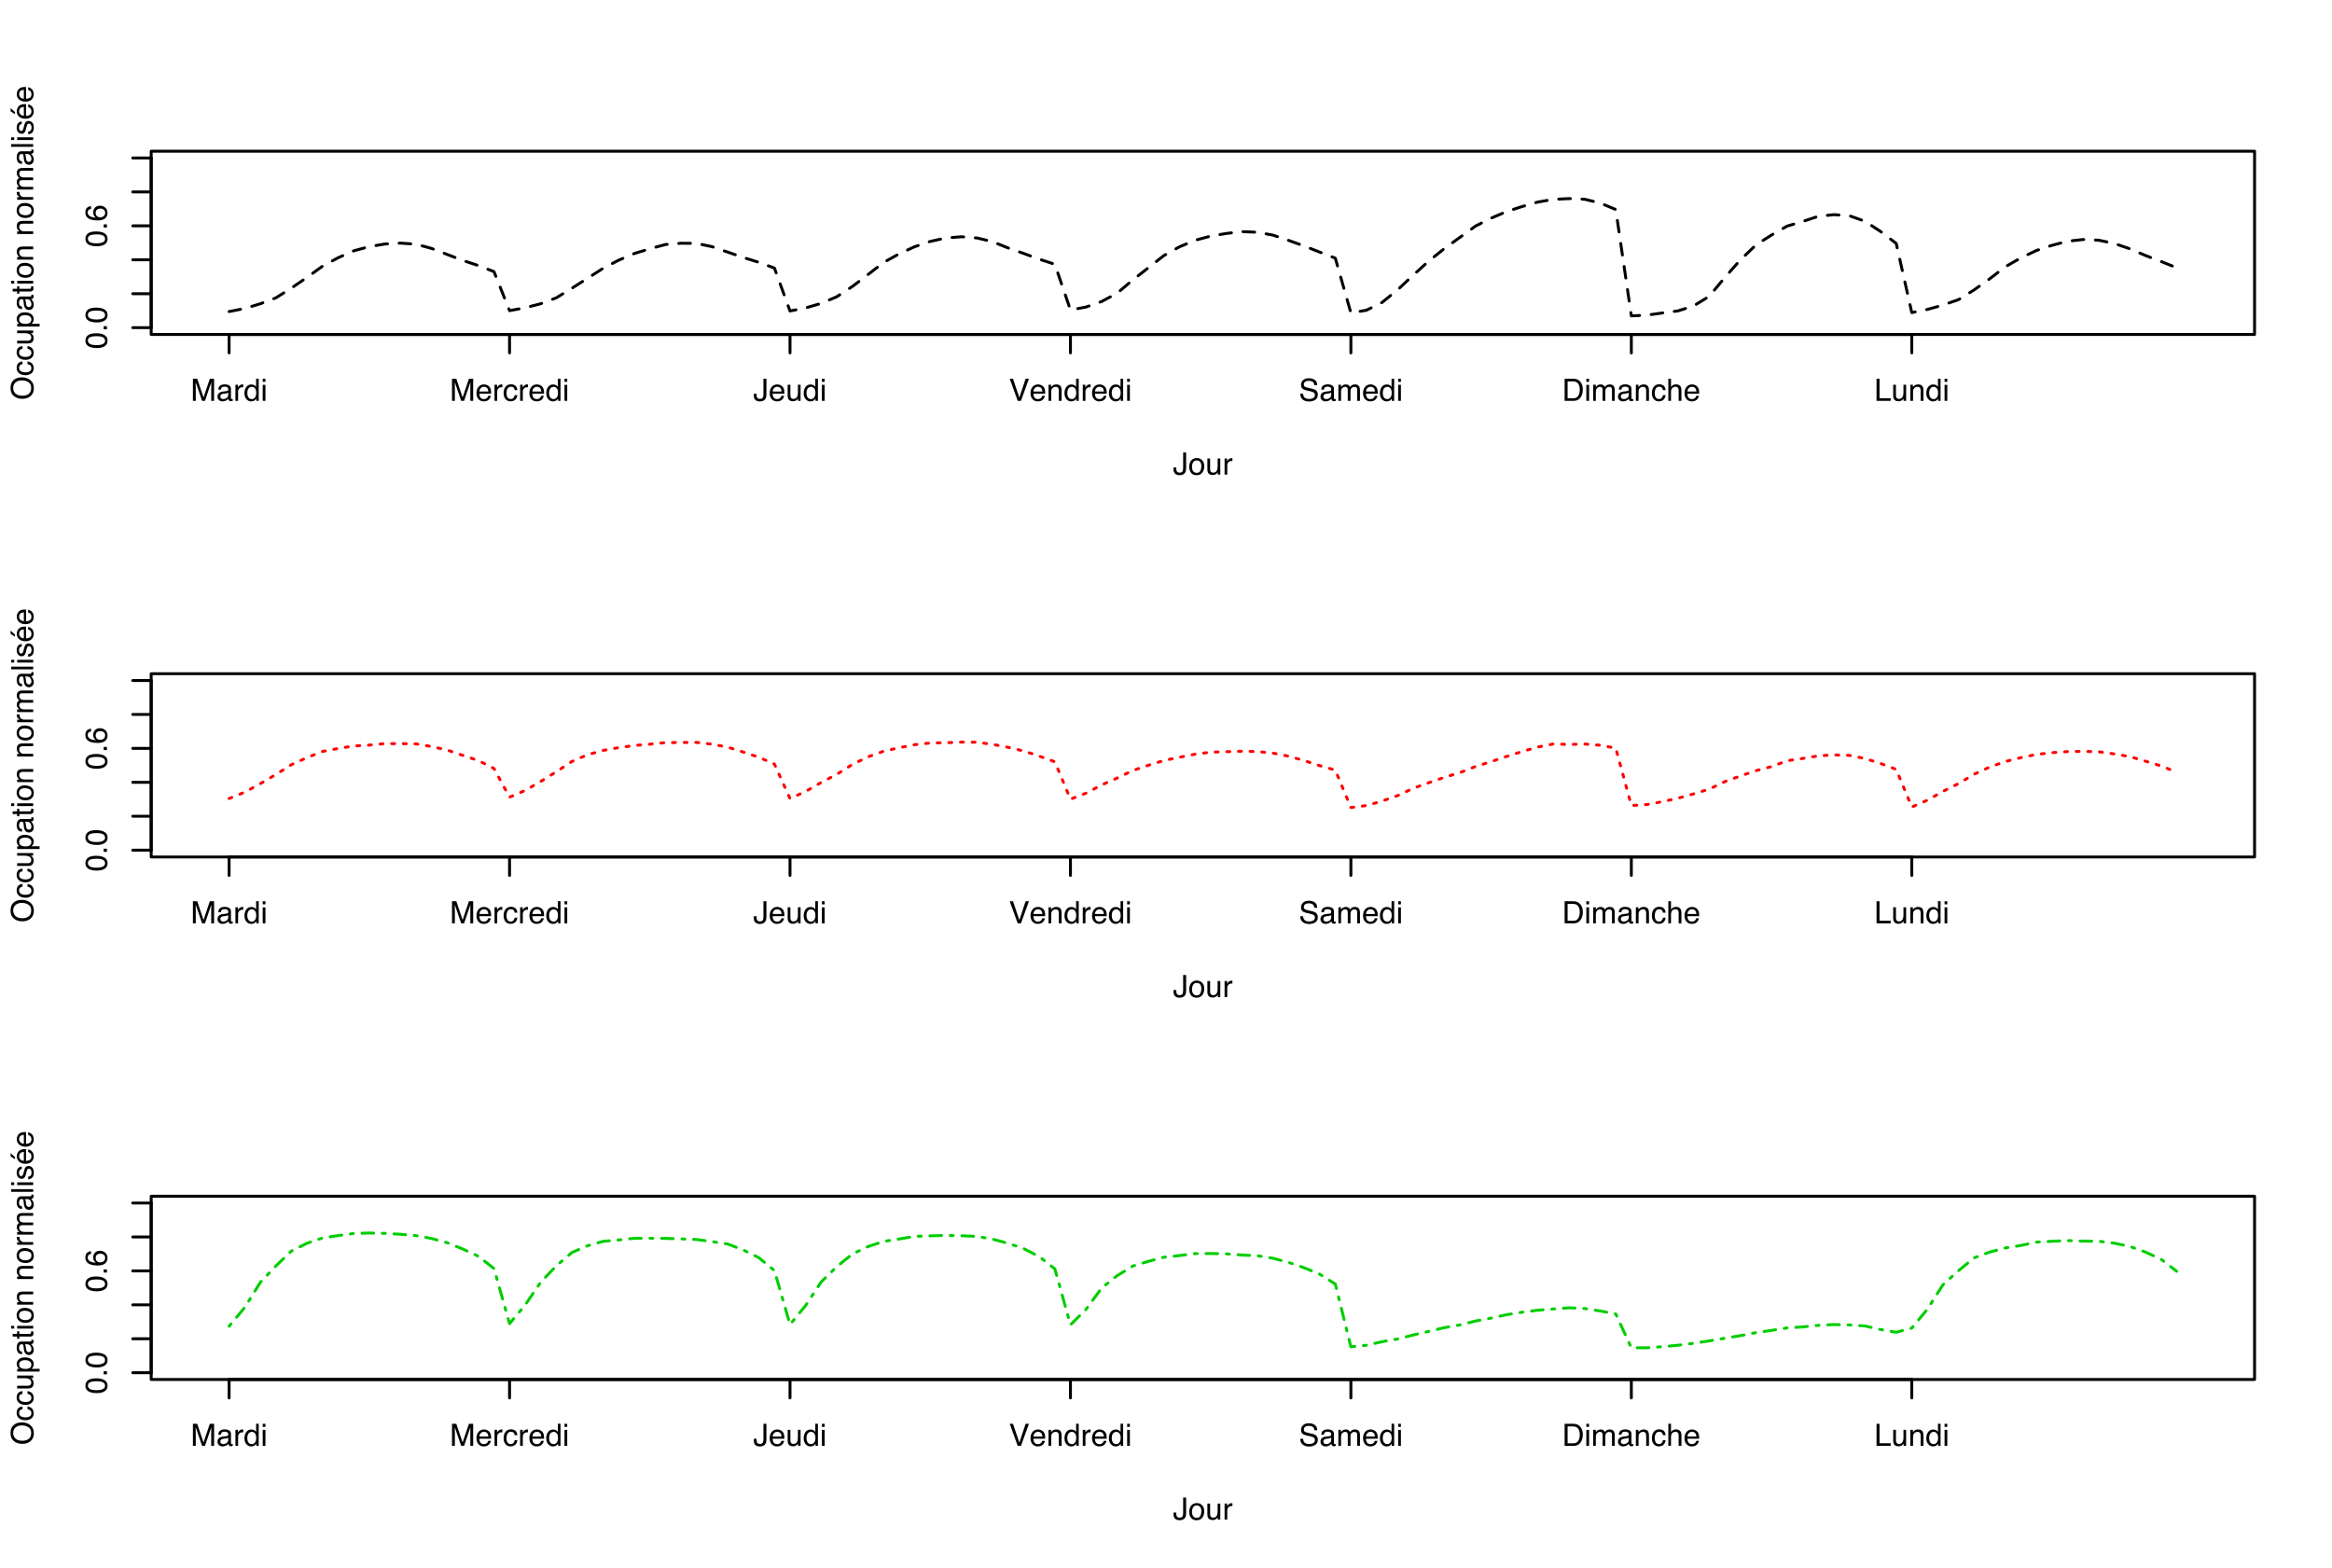 <?xml version="1.0" encoding="UTF-8"?>
<svg xmlns="http://www.w3.org/2000/svg" xmlns:xlink="http://www.w3.org/1999/xlink" width="601pt" height="404pt" viewBox="0 0 601 404" version="1.1">
<defs>
<g>
<symbol overflow="visible" id="glyph0-0">
<path style="stroke:none;" d="M 0 -0.25 L -5.688 -0.25 L -5.688 -4.766 L 0 -4.766 Z M -0.719 -4.047 L -4.969 -4.047 L -4.969 -0.969 L -0.719 -0.969 Z M -0.719 -4.047 "/>
</symbol>
<symbol overflow="visible" id="glyph0-1">
<path style="stroke:none;" d="M -5.547 -2.141 C -5.547 -2.859 -5.25 -3.379 -4.656 -3.703 C -4.195 -3.941 -3.57 -4.062 -2.781 -4.062 C -2.02 -4.062 -1.395 -3.953 -0.906 -3.734 C -0.195 -3.41 0.156 -2.879 0.156 -2.141 C 0.156 -1.473 -0.133 -0.977 -0.719 -0.656 C -1.195 -0.383 -1.844 -0.25 -2.656 -0.25 C -3.281 -0.25 -3.82 -0.328 -4.281 -0.484 C -5.125 -0.797 -5.547 -1.348 -5.547 -2.141 Z M -0.484 -2.141 C -0.484 -2.492 -0.641 -2.773 -0.953 -2.984 C -1.273 -3.203 -1.875 -3.312 -2.75 -3.312 C -3.375 -3.312 -3.891 -3.234 -4.297 -3.078 C -4.703 -2.93 -4.906 -2.633 -4.906 -2.188 C -4.906 -1.781 -4.711 -1.477 -4.328 -1.281 C -3.941 -1.094 -3.375 -1 -2.625 -1 C -2.062 -1 -1.609 -1.062 -1.266 -1.188 C -0.742 -1.375 -0.484 -1.691 -0.484 -2.141 Z M -0.484 -2.141 "/>
</symbol>
<symbol overflow="visible" id="glyph0-2">
<path style="stroke:none;" d="M -0.844 -0.672 L -0.844 -1.484 L 0 -1.484 L 0 -0.672 Z M -0.844 -0.672 "/>
</symbol>
<symbol overflow="visible" id="glyph0-3">
<path style="stroke:none;" d="M -5.562 -2.312 C -5.562 -2.938 -5.398 -3.367 -5.078 -3.609 C -4.754 -3.848 -4.426 -3.969 -4.094 -3.969 L -4.094 -3.281 C -4.312 -3.238 -4.484 -3.176 -4.609 -3.094 C -4.836 -2.926 -4.953 -2.672 -4.953 -2.328 C -4.953 -1.941 -4.77 -1.633 -4.406 -1.406 C -4.051 -1.176 -3.535 -1.047 -2.859 -1.016 C -3.098 -1.172 -3.273 -1.375 -3.391 -1.625 C -3.492 -1.844 -3.547 -2.086 -3.547 -2.359 C -3.547 -2.828 -3.395 -3.234 -3.094 -3.578 C -2.801 -3.922 -2.363 -4.094 -1.781 -4.094 C -1.27 -4.094 -0.82 -3.926 -0.438 -3.594 C -0.051 -3.27 0.141 -2.805 0.141 -2.203 C 0.141 -1.68 -0.051 -1.234 -0.438 -0.859 C -0.832 -0.484 -1.5 -0.297 -2.438 -0.297 C -3.125 -0.297 -3.707 -0.379 -4.188 -0.547 C -5.102 -0.867 -5.562 -1.457 -5.562 -2.312 Z M -0.469 -2.266 C -0.469 -2.629 -0.594 -2.898 -0.844 -3.078 C -1.094 -3.266 -1.383 -3.359 -1.719 -3.359 C -2 -3.359 -2.266 -3.273 -2.516 -3.109 C -2.773 -2.953 -2.906 -2.66 -2.906 -2.234 C -2.906 -1.93 -2.805 -1.664 -2.609 -1.438 C -2.41 -1.219 -2.113 -1.109 -1.719 -1.109 C -1.363 -1.109 -1.066 -1.207 -0.828 -1.406 C -0.586 -1.613 -0.469 -1.898 -0.469 -2.266 Z M -0.469 -2.266 "/>
</symbol>
<symbol overflow="visible" id="glyph0-4">
<path style="stroke:none;" d="M -5.844 -3.062 C -5.844 -4.062 -5.52 -4.801 -4.875 -5.281 C -4.363 -5.656 -3.719 -5.844 -2.938 -5.844 C -2.094 -5.844 -1.391 -5.629 -0.828 -5.203 C -0.16 -4.691 0.172 -3.973 0.172 -3.047 C 0.172 -2.172 -0.117 -1.484 -0.703 -0.984 C -1.254 -0.535 -1.957 -0.312 -2.812 -0.312 C -3.582 -0.312 -4.238 -0.5 -4.781 -0.875 C -5.488 -1.363 -5.844 -2.094 -5.844 -3.062 Z M -0.516 -3.141 C -0.516 -3.816 -0.758 -4.305 -1.25 -4.609 C -1.738 -4.91 -2.297 -5.062 -2.922 -5.062 C -3.598 -5.062 -4.141 -4.883 -4.547 -4.531 C -4.953 -4.188 -5.156 -3.711 -5.156 -3.109 C -5.156 -2.516 -4.953 -2.031 -4.547 -1.656 C -4.141 -1.289 -3.547 -1.109 -2.766 -1.109 C -2.129 -1.109 -1.594 -1.266 -1.156 -1.578 C -0.727 -1.898 -0.516 -2.422 -0.516 -3.141 Z M -5.844 -3.078 Z M -5.844 -3.078 "/>
</symbol>
<symbol overflow="visible" id="glyph0-5">
<path style="stroke:none;" d="M -4.266 -2.109 C -4.266 -2.578 -4.148 -2.957 -3.922 -3.25 C -3.691 -3.539 -3.301 -3.719 -2.75 -3.781 L -2.75 -3.094 C -3.008 -3.051 -3.223 -2.957 -3.391 -2.812 C -3.555 -2.664 -3.641 -2.43 -3.641 -2.109 C -3.641 -1.66 -3.422 -1.344 -2.984 -1.156 C -2.703 -1.031 -2.359 -0.969 -1.953 -0.969 C -1.535 -0.969 -1.18 -1.055 -0.891 -1.234 C -0.609 -1.41 -0.469 -1.688 -0.469 -2.062 C -0.469 -2.352 -0.555 -2.582 -0.734 -2.75 C -0.91 -2.914 -1.156 -3.031 -1.469 -3.094 L -1.469 -3.781 C -0.914 -3.695 -0.508 -3.5 -0.25 -3.188 C 0 -2.883 0.125 -2.488 0.125 -2 C 0.125 -1.457 -0.07 -1.023 -0.469 -0.703 C -0.863 -0.391 -1.359 -0.234 -1.953 -0.234 C -2.68 -0.234 -3.25 -0.406 -3.656 -0.75 C -4.062 -1.102 -4.266 -1.555 -4.266 -2.109 Z M -4.25 -2 Z M -4.25 -2 "/>
</symbol>
<symbol overflow="visible" id="glyph0-6">
<path style="stroke:none;" d="M -4.141 -1.203 L -1.391 -1.203 C -1.18 -1.203 -1.008 -1.238 -0.875 -1.312 C -0.625 -1.438 -0.5 -1.664 -0.5 -2 C -0.5 -2.488 -0.719 -2.816 -1.156 -2.984 C -1.383 -3.086 -1.703 -3.141 -2.109 -3.141 L -4.141 -3.141 L -4.141 -3.828 L 0 -3.828 L 0 -3.172 L -0.609 -3.172 C -0.453 -3.086 -0.32 -2.977 -0.219 -2.844 C 0 -2.57 0.109 -2.25 0.109 -1.875 C 0.109 -1.281 -0.086 -0.879 -0.484 -0.672 C -0.691 -0.555 -0.973 -0.5 -1.328 -0.5 L -4.141 -0.5 Z M -4.25 -2.156 Z M -4.25 -2.156 "/>
</symbol>
<symbol overflow="visible" id="glyph0-7">
<path style="stroke:none;" d="M -0.469 -2.266 C -0.469 -2.586 -0.602 -2.852 -0.875 -3.062 C -1.145 -3.281 -1.551 -3.391 -2.094 -3.391 C -2.426 -3.391 -2.711 -3.344 -2.953 -3.25 C -3.398 -3.07 -3.625 -2.742 -3.625 -2.266 C -3.625 -1.773 -3.383 -1.441 -2.906 -1.266 C -2.645 -1.172 -2.316 -1.125 -1.922 -1.125 C -1.609 -1.125 -1.336 -1.172 -1.109 -1.266 C -0.68 -1.453 -0.469 -1.785 -0.469 -2.266 Z M -4.125 -0.453 L -4.125 -1.141 L -3.578 -1.141 C -3.766 -1.273 -3.91 -1.426 -4.016 -1.594 C -4.172 -1.82 -4.25 -2.098 -4.25 -2.422 C -4.25 -2.891 -4.066 -3.285 -3.703 -3.609 C -3.348 -3.941 -2.832 -4.109 -2.156 -4.109 C -1.258 -4.109 -0.617 -3.867 -0.234 -3.391 C 0.016 -3.098 0.141 -2.754 0.141 -2.359 C 0.141 -2.047 0.07 -1.781 -0.062 -1.562 C -0.145 -1.438 -0.281 -1.301 -0.469 -1.156 L 1.656 -1.156 L 1.656 -0.453 Z M -4.125 -0.453 "/>
</symbol>
<symbol overflow="visible" id="glyph0-8">
<path style="stroke:none;" d="M -1.109 -1.047 C -0.898 -1.047 -0.738 -1.117 -0.625 -1.266 C -0.508 -1.41 -0.453 -1.582 -0.453 -1.781 C -0.453 -2.031 -0.508 -2.27 -0.625 -2.5 C -0.812 -2.883 -1.117 -3.078 -1.547 -3.078 L -2.109 -3.078 C -2.055 -2.992 -2.008 -2.883 -1.969 -2.75 C -1.938 -2.613 -1.91 -2.484 -1.891 -2.359 L -1.844 -1.938 C -1.812 -1.688 -1.758 -1.492 -1.688 -1.359 C -1.562 -1.148 -1.367 -1.047 -1.109 -1.047 Z M -2.516 -2.734 C -2.535 -2.891 -2.602 -2.992 -2.719 -3.047 C -2.77 -3.078 -2.859 -3.094 -2.984 -3.094 C -3.211 -3.094 -3.379 -3.008 -3.484 -2.844 C -3.598 -2.676 -3.656 -2.438 -3.656 -2.125 C -3.656 -1.758 -3.555 -1.5 -3.359 -1.344 C -3.254 -1.258 -3.094 -1.207 -2.875 -1.188 L -2.875 -0.531 C -3.383 -0.539 -3.738 -0.703 -3.938 -1.016 C -4.145 -1.336 -4.25 -1.711 -4.25 -2.141 C -4.25 -2.617 -4.156 -3.016 -3.969 -3.328 C -3.781 -3.629 -3.488 -3.781 -3.094 -3.781 L -0.719 -3.781 C -0.645 -3.781 -0.582 -3.789 -0.531 -3.812 C -0.488 -3.844 -0.469 -3.906 -0.469 -4 C -0.469 -4.031 -0.469 -4.066 -0.469 -4.109 C -0.477 -4.148 -0.488 -4.191 -0.5 -4.234 L 0.016 -4.234 C 0.047 -4.129 0.066 -4.047 0.078 -3.984 C 0.086 -3.93 0.094 -3.852 0.094 -3.75 C 0.094 -3.508 0.004 -3.336 -0.172 -3.234 C -0.254 -3.18 -0.379 -3.141 -0.547 -3.109 C -0.359 -2.973 -0.195 -2.77 -0.062 -2.5 C 0.07 -2.238 0.141 -1.945 0.141 -1.625 C 0.141 -1.238 0.023 -0.922 -0.203 -0.672 C -0.441 -0.43 -0.738 -0.312 -1.094 -0.312 C -1.469 -0.312 -1.758 -0.43 -1.969 -0.672 C -2.188 -0.91 -2.32 -1.227 -2.375 -1.625 Z M -4.25 -2.156 Z M -4.25 -2.156 "/>
</symbol>
<symbol overflow="visible" id="glyph0-9">
<path style="stroke:none;" d="M -5.297 -0.656 L -5.297 -1.359 L -4.141 -1.359 L -4.141 -2.016 L -3.578 -2.016 L -3.578 -1.359 L -0.875 -1.359 C -0.727 -1.359 -0.629 -1.406 -0.578 -1.5 C -0.547 -1.551 -0.531 -1.641 -0.531 -1.766 C -0.531 -1.805 -0.531 -1.844 -0.531 -1.875 C -0.539 -1.914 -0.547 -1.961 -0.547 -2.016 L 0 -2.016 C 0.02 -1.93 0.035 -1.848 0.047 -1.766 C 0.055 -1.68 0.062 -1.586 0.062 -1.484 C 0.062 -1.16 -0.02 -0.941 -0.188 -0.828 C -0.352 -0.711 -0.566 -0.656 -0.828 -0.656 L -3.578 -0.656 L -3.578 -0.094 L -4.141 -0.094 L -4.141 -0.656 Z M -5.297 -0.656 "/>
</symbol>
<symbol overflow="visible" id="glyph0-10">
<path style="stroke:none;" d="M -4.125 -0.516 L -4.125 -1.219 L 0 -1.219 L 0 -0.516 Z M -5.688 -0.516 L -5.688 -1.219 L -4.891 -1.219 L -4.891 -0.516 Z M -5.688 -0.516 "/>
</symbol>
<symbol overflow="visible" id="glyph0-11">
<path style="stroke:none;" d="M -0.453 -2.156 C -0.453 -2.613 -0.625 -2.926 -0.969 -3.094 C -1.32 -3.27 -1.711 -3.359 -2.141 -3.359 C -2.523 -3.359 -2.836 -3.297 -3.078 -3.172 C -3.461 -2.973 -3.656 -2.633 -3.656 -2.156 C -3.656 -1.738 -3.492 -1.43 -3.172 -1.234 C -2.848 -1.035 -2.453 -0.938 -1.984 -0.938 C -1.547 -0.938 -1.18 -1.035 -0.891 -1.234 C -0.598 -1.43 -0.453 -1.738 -0.453 -2.156 Z M -4.266 -2.188 C -4.266 -2.719 -4.082 -3.164 -3.719 -3.531 C -3.363 -3.906 -2.844 -4.094 -2.156 -4.094 C -1.488 -4.094 -0.938 -3.926 -0.5 -3.594 C -0.062 -3.27 0.156 -2.77 0.156 -2.094 C 0.156 -1.52 -0.035 -1.066 -0.422 -0.734 C -0.805 -0.398 -1.328 -0.234 -1.984 -0.234 C -2.68 -0.234 -3.234 -0.406 -3.641 -0.75 C -4.055 -1.102 -4.266 -1.582 -4.266 -2.188 Z M -4.25 -2.156 Z M -4.25 -2.156 "/>
</symbol>
<symbol overflow="visible" id="glyph0-12">
<path style="stroke:none;" d="M -4.141 -0.516 L -4.141 -1.172 L -3.562 -1.172 C -3.801 -1.367 -3.973 -1.578 -4.078 -1.797 C -4.18 -2.016 -4.234 -2.258 -4.234 -2.531 C -4.234 -3.113 -4.031 -3.508 -3.625 -3.719 C -3.395 -3.832 -3.07 -3.891 -2.656 -3.891 L 0 -3.891 L 0 -3.172 L -2.609 -3.172 C -2.859 -3.172 -3.062 -3.133 -3.219 -3.062 C -3.477 -2.938 -3.609 -2.711 -3.609 -2.391 C -3.609 -2.223 -3.594 -2.086 -3.562 -1.984 C -3.5 -1.797 -3.383 -1.629 -3.219 -1.484 C -3.082 -1.367 -2.941 -1.289 -2.797 -1.25 C -2.648 -1.219 -2.441 -1.203 -2.172 -1.203 L 0 -1.203 L 0 -0.516 Z M -4.25 -2.141 Z M -4.25 -2.141 "/>
</symbol>
<symbol overflow="visible" id="glyph0-13">
<path style="stroke:none;" d=""/>
</symbol>
<symbol overflow="visible" id="glyph0-14">
<path style="stroke:none;" d="M -4.141 -0.531 L -4.141 -1.188 L -3.422 -1.188 C -3.566 -1.238 -3.738 -1.367 -3.938 -1.578 C -4.133 -1.797 -4.234 -2.047 -4.234 -2.328 C -4.234 -2.336 -4.234 -2.359 -4.234 -2.391 C -4.234 -2.422 -4.227 -2.473 -4.219 -2.547 L -3.484 -2.547 C -3.492 -2.504 -3.5 -2.461 -3.5 -2.422 C -3.5 -2.391 -3.5 -2.352 -3.5 -2.312 C -3.5 -1.969 -3.383 -1.695 -3.156 -1.5 C -2.938 -1.312 -2.676 -1.219 -2.375 -1.219 L 0 -1.219 L 0 -0.531 Z M -4.141 -0.531 "/>
</symbol>
<symbol overflow="visible" id="glyph0-15">
<path style="stroke:none;" d="M -4.141 -0.516 L -4.141 -1.203 L -3.562 -1.203 C -3.758 -1.367 -3.906 -1.516 -4 -1.641 C -4.156 -1.867 -4.234 -2.129 -4.234 -2.422 C -4.234 -2.754 -4.148 -3.02 -3.984 -3.219 C -3.898 -3.332 -3.766 -3.438 -3.578 -3.531 C -3.805 -3.688 -3.973 -3.867 -4.078 -4.078 C -4.18 -4.285 -4.234 -4.52 -4.234 -4.781 C -4.234 -5.344 -4.031 -5.723 -3.625 -5.922 C -3.414 -6.023 -3.129 -6.078 -2.766 -6.078 L 0 -6.078 L 0 -5.359 L -2.875 -5.359 C -3.156 -5.359 -3.344 -5.289 -3.438 -5.156 C -3.539 -5.02 -3.594 -4.852 -3.594 -4.656 C -3.594 -4.375 -3.5 -4.133 -3.312 -3.938 C -3.133 -3.738 -2.832 -3.641 -2.406 -3.641 L 0 -3.641 L 0 -2.938 L -2.703 -2.938 C -2.984 -2.938 -3.188 -2.906 -3.312 -2.844 C -3.508 -2.738 -3.609 -2.539 -3.609 -2.25 C -3.609 -1.988 -3.504 -1.75 -3.297 -1.531 C -3.098 -1.312 -2.734 -1.203 -2.203 -1.203 L 0 -1.203 L 0 -0.516 Z M -4.141 -0.516 "/>
</symbol>
<symbol overflow="visible" id="glyph0-16">
<path style="stroke:none;" d="M -5.688 -0.531 L -5.688 -1.219 L 0 -1.219 L 0 -0.531 Z M -5.688 -0.531 "/>
</symbol>
<symbol overflow="visible" id="glyph0-17">
<path style="stroke:none;" d="M -1.297 -0.922 C -1.066 -0.941 -0.891 -1 -0.766 -1.094 C -0.535 -1.27 -0.422 -1.578 -0.422 -2.016 C -0.422 -2.266 -0.477 -2.488 -0.594 -2.688 C -0.707 -2.883 -0.883 -2.984 -1.125 -2.984 C -1.301 -2.984 -1.438 -2.906 -1.531 -2.75 C -1.582 -2.645 -1.645 -2.445 -1.719 -2.156 L -1.859 -1.594 C -1.941 -1.25 -2.039 -0.988 -2.156 -0.812 C -2.344 -0.52 -2.602 -0.375 -2.938 -0.375 C -3.332 -0.375 -3.648 -0.516 -3.891 -0.797 C -4.129 -1.078 -4.25 -1.457 -4.25 -1.938 C -4.25 -2.562 -4.066 -3.008 -3.703 -3.281 C -3.473 -3.457 -3.223 -3.539 -2.953 -3.531 L -2.953 -2.875 C -3.109 -2.863 -3.25 -2.812 -3.375 -2.719 C -3.562 -2.551 -3.656 -2.27 -3.656 -1.875 C -3.656 -1.613 -3.602 -1.414 -3.5 -1.281 C -3.406 -1.145 -3.273 -1.078 -3.109 -1.078 C -2.922 -1.078 -2.773 -1.164 -2.672 -1.344 C -2.609 -1.445 -2.551 -1.598 -2.5 -1.797 L -2.391 -2.266 C -2.266 -2.766 -2.145 -3.098 -2.031 -3.266 C -1.852 -3.535 -1.578 -3.672 -1.203 -3.672 C -0.828 -3.672 -0.504 -3.531 -0.234 -3.25 C 0.023 -2.969 0.156 -2.547 0.156 -1.984 C 0.156 -1.359 0.016 -0.914 -0.266 -0.656 C -0.547 -0.406 -0.891 -0.27 -1.297 -0.25 Z M -4.25 -1.953 Z M -4.25 -1.953 "/>
</symbol>
<symbol overflow="visible" id="glyph0-18">
<path style="stroke:none;" d="M -4.234 -2.234 C -4.234 -2.523 -4.164 -2.805 -4.031 -3.078 C -3.895 -3.359 -3.719 -3.57 -3.5 -3.719 C -3.281 -3.863 -3.035 -3.957 -2.766 -4 C -2.566 -4.039 -2.258 -4.062 -1.844 -4.062 L -1.844 -1.031 C -1.426 -1.039 -1.086 -1.133 -0.828 -1.312 C -0.578 -1.5 -0.453 -1.789 -0.453 -2.188 C -0.453 -2.551 -0.57 -2.844 -0.812 -3.062 C -0.957 -3.176 -1.117 -3.258 -1.297 -3.312 L -1.297 -4 C -1.148 -3.977 -0.984 -3.914 -0.797 -3.812 C -0.609 -3.719 -0.453 -3.609 -0.328 -3.484 C -0.117 -3.273 0.016 -3.016 0.078 -2.703 C 0.117 -2.523 0.141 -2.332 0.141 -2.125 C 0.141 -1.613 -0.047 -1.176 -0.422 -0.812 C -0.797 -0.457 -1.316 -0.281 -1.984 -0.281 C -2.648 -0.281 -3.191 -0.457 -3.609 -0.812 C -4.023 -1.176 -4.234 -1.648 -4.234 -2.234 Z M -2.406 -3.344 C -2.707 -3.312 -2.945 -3.25 -3.125 -3.156 C -3.457 -2.957 -3.625 -2.633 -3.625 -2.188 C -3.625 -1.875 -3.508 -1.609 -3.281 -1.391 C -3.051 -1.172 -2.758 -1.055 -2.406 -1.047 Z M -4.25 -2.172 Z M -5.812 -3.031 L -4.688 -2 L -4.688 -1.469 L -5.812 -2.172 Z M -5.812 -3.031 "/>
</symbol>
<symbol overflow="visible" id="glyph0-19">
<path style="stroke:none;" d="M -4.234 -2.234 C -4.234 -2.523 -4.164 -2.805 -4.031 -3.078 C -3.895 -3.359 -3.719 -3.57 -3.5 -3.719 C -3.281 -3.863 -3.035 -3.957 -2.766 -4 C -2.566 -4.039 -2.258 -4.062 -1.844 -4.062 L -1.844 -1.031 C -1.426 -1.039 -1.086 -1.133 -0.828 -1.312 C -0.578 -1.5 -0.453 -1.789 -0.453 -2.188 C -0.453 -2.551 -0.57 -2.844 -0.812 -3.062 C -0.957 -3.176 -1.117 -3.258 -1.297 -3.312 L -1.297 -4 C -1.148 -3.977 -0.984 -3.914 -0.797 -3.812 C -0.609 -3.719 -0.453 -3.609 -0.328 -3.484 C -0.117 -3.273 0.016 -3.016 0.078 -2.703 C 0.117 -2.523 0.141 -2.332 0.141 -2.125 C 0.141 -1.613 -0.047 -1.176 -0.422 -0.812 C -0.797 -0.457 -1.316 -0.281 -1.984 -0.281 C -2.648 -0.281 -3.191 -0.457 -3.609 -0.812 C -4.023 -1.176 -4.234 -1.648 -4.234 -2.234 Z M -2.406 -3.344 C -2.707 -3.312 -2.945 -3.25 -3.125 -3.156 C -3.457 -2.957 -3.625 -2.633 -3.625 -2.188 C -3.625 -1.875 -3.508 -1.609 -3.281 -1.391 C -3.051 -1.172 -2.758 -1.055 -2.406 -1.047 Z M -4.25 -2.172 Z M -4.25 -2.172 "/>
</symbol>
<symbol overflow="visible" id="glyph1-0">
<path style="stroke:none;" d="M 0.25 0 L 0.25 -5.688 L 4.766 -5.688 L 4.766 0 Z M 4.047 -0.719 L 4.047 -4.969 L 0.969 -4.969 L 0.969 -0.719 Z M 4.047 -0.719 "/>
</symbol>
<symbol overflow="visible" id="glyph1-1">
<path style="stroke:none;" d="M 3.391 -1.688 C 3.391 -1.207 3.316 -0.836 3.172 -0.578 C 2.91 -0.086 2.41 0.156 1.672 0.156 C 1.254 0.156 0.895 0.039 0.594 -0.188 C 0.289 -0.426 0.141 -0.836 0.141 -1.422 L 0.141 -1.828 L 0.859 -1.828 L 0.859 -1.422 C 0.859 -1.117 0.926 -0.891 1.062 -0.734 C 1.195 -0.578 1.41 -0.5 1.703 -0.5 C 2.117 -0.5 2.391 -0.641 2.516 -0.922 C 2.586 -1.086 2.625 -1.41 2.625 -1.891 L 2.625 -5.688 L 3.391 -5.688 Z M 3.391 -1.688 "/>
</symbol>
<symbol overflow="visible" id="glyph1-2">
<path style="stroke:none;" d="M 2.156 -0.453 C 2.613 -0.453 2.926 -0.625 3.094 -0.969 C 3.27 -1.32 3.359 -1.711 3.359 -2.141 C 3.359 -2.523 3.297 -2.836 3.172 -3.078 C 2.973 -3.461 2.633 -3.656 2.156 -3.656 C 1.738 -3.656 1.43 -3.492 1.234 -3.172 C 1.035 -2.848 0.938 -2.453 0.938 -1.984 C 0.938 -1.547 1.035 -1.18 1.234 -0.891 C 1.43 -0.598 1.738 -0.453 2.156 -0.453 Z M 2.188 -4.266 C 2.719 -4.266 3.164 -4.082 3.531 -3.719 C 3.906 -3.363 4.094 -2.844 4.094 -2.156 C 4.094 -1.488 3.926 -0.938 3.594 -0.5 C 3.27 -0.062 2.77 0.156 2.094 0.156 C 1.52 0.156 1.066 -0.035 0.734 -0.422 C 0.398 -0.805 0.234 -1.328 0.234 -1.984 C 0.234 -2.68 0.406 -3.234 0.75 -3.641 C 1.102 -4.055 1.582 -4.266 2.188 -4.266 Z M 2.156 -4.25 Z M 2.156 -4.25 "/>
</symbol>
<symbol overflow="visible" id="glyph1-3">
<path style="stroke:none;" d="M 1.203 -4.141 L 1.203 -1.391 C 1.203 -1.18 1.238 -1.008 1.312 -0.875 C 1.438 -0.625 1.664 -0.5 2 -0.5 C 2.488 -0.5 2.816 -0.719 2.984 -1.156 C 3.086 -1.383 3.141 -1.703 3.141 -2.109 L 3.141 -4.141 L 3.828 -4.141 L 3.828 0 L 3.172 0 L 3.172 -0.609 C 3.086 -0.453 2.977 -0.32 2.844 -0.219 C 2.57 0 2.25 0.109 1.875 0.109 C 1.281 0.109 0.879 -0.086 0.672 -0.484 C 0.555 -0.691 0.5 -0.973 0.5 -1.328 L 0.5 -4.141 Z M 2.156 -4.25 Z M 2.156 -4.25 "/>
</symbol>
<symbol overflow="visible" id="glyph1-4">
<path style="stroke:none;" d="M 0.531 -4.141 L 1.188 -4.141 L 1.188 -3.422 C 1.238 -3.566 1.367 -3.738 1.578 -3.938 C 1.797 -4.133 2.047 -4.234 2.328 -4.234 C 2.336 -4.234 2.359 -4.234 2.391 -4.234 C 2.422 -4.234 2.473 -4.227 2.547 -4.219 L 2.547 -3.484 C 2.504 -3.492 2.461 -3.5 2.422 -3.5 C 2.391 -3.5 2.352 -3.5 2.312 -3.5 C 1.969 -3.5 1.695 -3.383 1.5 -3.156 C 1.312 -2.938 1.219 -2.676 1.219 -2.375 L 1.219 0 L 0.531 0 Z M 0.531 -4.141 "/>
</symbol>
<symbol overflow="visible" id="glyph1-5">
<path style="stroke:none;" d="M 0.578 -5.688 L 1.688 -5.688 L 3.312 -0.875 L 4.938 -5.688 L 6.031 -5.688 L 6.031 0 L 5.297 0 L 5.297 -3.359 C 5.297 -3.473 5.297 -3.66 5.297 -3.922 C 5.305 -4.191 5.312 -4.484 5.312 -4.797 L 3.688 0 L 2.938 0 L 1.297 -4.797 L 1.297 -4.625 C 1.297 -4.477 1.297 -4.266 1.297 -3.984 C 1.305 -3.703 1.312 -3.492 1.312 -3.359 L 1.312 0 L 0.578 0 Z M 0.578 -5.688 "/>
</symbol>
<symbol overflow="visible" id="glyph1-6">
<path style="stroke:none;" d="M 1.047 -1.109 C 1.047 -0.898 1.117 -0.738 1.266 -0.625 C 1.41 -0.508 1.582 -0.453 1.781 -0.453 C 2.031 -0.453 2.27 -0.508 2.5 -0.625 C 2.883 -0.812 3.078 -1.117 3.078 -1.547 L 3.078 -2.109 C 2.992 -2.055 2.883 -2.008 2.75 -1.969 C 2.613 -1.938 2.484 -1.91 2.359 -1.891 L 1.938 -1.844 C 1.688 -1.812 1.492 -1.758 1.359 -1.688 C 1.148 -1.562 1.047 -1.367 1.047 -1.109 Z M 2.734 -2.516 C 2.891 -2.535 2.992 -2.602 3.047 -2.719 C 3.078 -2.77 3.094 -2.859 3.094 -2.984 C 3.094 -3.211 3.008 -3.379 2.844 -3.484 C 2.676 -3.598 2.438 -3.656 2.125 -3.656 C 1.758 -3.656 1.5 -3.555 1.344 -3.359 C 1.258 -3.254 1.207 -3.094 1.188 -2.875 L 0.531 -2.875 C 0.539 -3.383 0.703 -3.738 1.016 -3.938 C 1.336 -4.145 1.711 -4.25 2.141 -4.25 C 2.617 -4.25 3.016 -4.156 3.328 -3.969 C 3.629 -3.781 3.781 -3.488 3.781 -3.094 L 3.781 -0.719 C 3.781 -0.645 3.789 -0.582 3.812 -0.531 C 3.844 -0.488 3.906 -0.469 4 -0.469 C 4.031 -0.469 4.066 -0.469 4.109 -0.469 C 4.148 -0.477 4.191 -0.488 4.234 -0.5 L 4.234 0.016 C 4.129 0.047 4.047 0.066 3.984 0.078 C 3.93 0.086 3.852 0.094 3.75 0.094 C 3.508 0.094 3.336 0.004 3.234 -0.172 C 3.18 -0.254 3.141 -0.379 3.109 -0.547 C 2.973 -0.359 2.77 -0.195 2.5 -0.062 C 2.238 0.07 1.945 0.141 1.625 0.141 C 1.238 0.141 0.922 0.023 0.672 -0.203 C 0.43 -0.441 0.312 -0.738 0.312 -1.094 C 0.312 -1.469 0.43 -1.758 0.672 -1.969 C 0.91 -2.188 1.227 -2.32 1.625 -2.375 Z M 2.156 -4.25 Z M 2.156 -4.25 "/>
</symbol>
<symbol overflow="visible" id="glyph1-7">
<path style="stroke:none;" d="M 0.953 -2.016 C 0.953 -1.578 1.047 -1.207 1.234 -0.906 C 1.422 -0.602 1.723 -0.453 2.141 -0.453 C 2.461 -0.453 2.727 -0.594 2.938 -0.875 C 3.145 -1.156 3.25 -1.551 3.25 -2.062 C 3.25 -2.594 3.141 -2.984 2.922 -3.234 C 2.711 -3.484 2.445 -3.609 2.125 -3.609 C 1.781 -3.609 1.5 -3.473 1.281 -3.203 C 1.062 -2.93 0.953 -2.535 0.953 -2.016 Z M 2 -4.219 C 2.312 -4.219 2.578 -4.148 2.797 -4.016 C 2.922 -3.941 3.062 -3.805 3.219 -3.609 L 3.219 -5.703 L 3.891 -5.703 L 3.891 0 L 3.266 0 L 3.266 -0.578 C 3.098 -0.316 2.906 -0.129 2.688 -0.016 C 2.469 0.086 2.211 0.141 1.922 0.141 C 1.461 0.141 1.062 -0.051 0.719 -0.438 C 0.383 -0.82 0.219 -1.336 0.219 -1.984 C 0.219 -2.586 0.367 -3.109 0.672 -3.547 C 0.984 -3.992 1.426 -4.219 2 -4.219 Z M 2 -4.219 "/>
</symbol>
<symbol overflow="visible" id="glyph1-8">
<path style="stroke:none;" d="M 0.516 -4.125 L 1.219 -4.125 L 1.219 0 L 0.516 0 Z M 0.516 -5.688 L 1.219 -5.688 L 1.219 -4.891 L 0.516 -4.891 Z M 0.516 -5.688 "/>
</symbol>
<symbol overflow="visible" id="glyph1-9">
<path style="stroke:none;" d="M 2.234 -4.234 C 2.523 -4.234 2.805 -4.164 3.078 -4.031 C 3.359 -3.895 3.57 -3.719 3.719 -3.5 C 3.863 -3.281 3.957 -3.035 4 -2.766 C 4.039 -2.566 4.062 -2.258 4.062 -1.844 L 1.031 -1.844 C 1.039 -1.426 1.133 -1.086 1.312 -0.828 C 1.5 -0.578 1.789 -0.453 2.188 -0.453 C 2.551 -0.453 2.844 -0.57 3.062 -0.812 C 3.176 -0.957 3.258 -1.117 3.312 -1.297 L 4 -1.297 C 3.977 -1.148 3.914 -0.984 3.812 -0.797 C 3.719 -0.609 3.609 -0.453 3.484 -0.328 C 3.273 -0.117 3.016 0.016 2.703 0.078 C 2.523 0.117 2.332 0.141 2.125 0.141 C 1.613 0.141 1.176 -0.047 0.812 -0.422 C 0.457 -0.797 0.281 -1.316 0.281 -1.984 C 0.281 -2.648 0.457 -3.191 0.812 -3.609 C 1.176 -4.023 1.648 -4.234 2.234 -4.234 Z M 3.344 -2.406 C 3.312 -2.707 3.25 -2.945 3.156 -3.125 C 2.957 -3.457 2.633 -3.625 2.188 -3.625 C 1.875 -3.625 1.609 -3.508 1.391 -3.281 C 1.172 -3.051 1.055 -2.758 1.047 -2.406 Z M 2.172 -4.25 Z M 2.172 -4.25 "/>
</symbol>
<symbol overflow="visible" id="glyph1-10">
<path style="stroke:none;" d="M 2.109 -4.266 C 2.578 -4.266 2.957 -4.148 3.25 -3.922 C 3.539 -3.691 3.719 -3.301 3.781 -2.75 L 3.094 -2.75 C 3.051 -3.008 2.957 -3.223 2.812 -3.391 C 2.664 -3.555 2.43 -3.641 2.109 -3.641 C 1.66 -3.641 1.344 -3.422 1.156 -2.984 C 1.031 -2.703 0.969 -2.359 0.969 -1.953 C 0.969 -1.535 1.055 -1.18 1.234 -0.891 C 1.41 -0.609 1.688 -0.469 2.062 -0.469 C 2.352 -0.469 2.582 -0.555 2.75 -0.734 C 2.914 -0.91 3.031 -1.156 3.094 -1.469 L 3.781 -1.469 C 3.695 -0.914 3.5 -0.508 3.188 -0.25 C 2.883 0 2.488 0.125 2 0.125 C 1.457 0.125 1.023 -0.07 0.703 -0.469 C 0.391 -0.863 0.234 -1.359 0.234 -1.953 C 0.234 -2.68 0.406 -3.25 0.75 -3.656 C 1.102 -4.062 1.555 -4.266 2.109 -4.266 Z M 2 -4.25 Z M 2 -4.25 "/>
</symbol>
<symbol overflow="visible" id="glyph1-11">
<path style="stroke:none;" d="M 1.047 -5.688 L 2.688 -0.844 L 4.297 -5.688 L 5.156 -5.688 L 3.094 0 L 2.266 0 L 0.203 -5.688 Z M 1.047 -5.688 "/>
</symbol>
<symbol overflow="visible" id="glyph1-12">
<path style="stroke:none;" d="M 0.516 -4.141 L 1.172 -4.141 L 1.172 -3.562 C 1.367 -3.801 1.578 -3.973 1.797 -4.078 C 2.016 -4.18 2.258 -4.234 2.531 -4.234 C 3.113 -4.234 3.508 -4.031 3.719 -3.625 C 3.832 -3.395 3.891 -3.07 3.891 -2.656 L 3.891 0 L 3.172 0 L 3.172 -2.609 C 3.172 -2.859 3.133 -3.062 3.062 -3.219 C 2.938 -3.477 2.711 -3.609 2.391 -3.609 C 2.223 -3.609 2.086 -3.594 1.984 -3.562 C 1.797 -3.5 1.629 -3.383 1.484 -3.219 C 1.367 -3.082 1.289 -2.941 1.25 -2.797 C 1.219 -2.648 1.203 -2.441 1.203 -2.172 L 1.203 0 L 0.516 0 Z M 2.141 -4.25 Z M 2.141 -4.25 "/>
</symbol>
<symbol overflow="visible" id="glyph1-13">
<path style="stroke:none;" d="M 1.109 -1.828 C 1.129 -1.504 1.203 -1.242 1.328 -1.047 C 1.586 -0.672 2.039 -0.484 2.688 -0.484 C 2.977 -0.484 3.238 -0.523 3.469 -0.609 C 3.926 -0.766 4.156 -1.051 4.156 -1.469 C 4.156 -1.781 4.062 -2 3.875 -2.125 C 3.676 -2.258 3.367 -2.375 2.953 -2.469 L 2.188 -2.641 C 1.676 -2.754 1.316 -2.879 1.109 -3.016 C 0.754 -3.254 0.578 -3.609 0.578 -4.078 C 0.578 -4.586 0.75 -5.004 1.094 -5.328 C 1.445 -5.66 1.953 -5.828 2.609 -5.828 C 3.203 -5.828 3.707 -5.68 4.125 -5.391 C 4.539 -5.109 4.75 -4.648 4.75 -4.016 L 4.016 -4.016 C 3.984 -4.316 3.906 -4.551 3.781 -4.719 C 3.539 -5.008 3.141 -5.156 2.578 -5.156 C 2.129 -5.156 1.801 -5.062 1.594 -4.875 C 1.395 -4.688 1.297 -4.461 1.297 -4.203 C 1.297 -3.93 1.414 -3.727 1.656 -3.594 C 1.801 -3.508 2.145 -3.406 2.688 -3.281 L 3.484 -3.109 C 3.867 -3.016 4.164 -2.895 4.375 -2.75 C 4.727 -2.477 4.906 -2.094 4.906 -1.594 C 4.906 -0.957 4.676 -0.504 4.219 -0.234 C 3.77 0.035 3.238 0.172 2.625 0.172 C 1.926 0.172 1.375 -0.008 0.969 -0.375 C 0.57 -0.727 0.379 -1.211 0.391 -1.828 Z M 2.656 -5.844 Z M 2.656 -5.844 "/>
</symbol>
<symbol overflow="visible" id="glyph1-14">
<path style="stroke:none;" d="M 0.516 -4.141 L 1.203 -4.141 L 1.203 -3.562 C 1.367 -3.758 1.516 -3.906 1.641 -4 C 1.867 -4.156 2.129 -4.234 2.422 -4.234 C 2.754 -4.234 3.02 -4.148 3.219 -3.984 C 3.332 -3.898 3.438 -3.766 3.531 -3.578 C 3.688 -3.805 3.867 -3.973 4.078 -4.078 C 4.285 -4.18 4.52 -4.234 4.781 -4.234 C 5.344 -4.234 5.723 -4.031 5.922 -3.625 C 6.023 -3.414 6.078 -3.129 6.078 -2.766 L 6.078 0 L 5.359 0 L 5.359 -2.875 C 5.359 -3.156 5.289 -3.344 5.156 -3.438 C 5.02 -3.539 4.852 -3.594 4.656 -3.594 C 4.375 -3.594 4.133 -3.5 3.938 -3.312 C 3.738 -3.133 3.641 -2.832 3.641 -2.406 L 3.641 0 L 2.938 0 L 2.938 -2.703 C 2.938 -2.984 2.906 -3.188 2.844 -3.312 C 2.738 -3.508 2.539 -3.609 2.25 -3.609 C 1.988 -3.609 1.75 -3.504 1.531 -3.297 C 1.312 -3.098 1.203 -2.734 1.203 -2.203 L 1.203 0 L 0.516 0 Z M 0.516 -4.141 "/>
</symbol>
<symbol overflow="visible" id="glyph1-15">
<path style="stroke:none;" d="M 2.781 -0.656 C 3.039 -0.656 3.254 -0.68 3.422 -0.734 C 3.723 -0.836 3.969 -1.031 4.156 -1.312 C 4.312 -1.539 4.422 -1.836 4.484 -2.203 C 4.523 -2.41 4.547 -2.609 4.547 -2.797 C 4.547 -3.504 4.406 -4.051 4.125 -4.438 C 3.844 -4.82 3.395 -5.016 2.781 -5.016 L 1.406 -5.016 L 1.406 -0.656 Z M 0.641 -5.688 L 2.938 -5.688 C 3.719 -5.688 4.32 -5.406 4.75 -4.844 C 5.133 -4.344 5.328 -3.703 5.328 -2.922 C 5.328 -2.316 5.219 -1.773 5 -1.297 C 4.594 -0.43 3.906 0 2.938 0 L 0.641 0 Z M 0.641 -5.688 "/>
</symbol>
<symbol overflow="visible" id="glyph1-16">
<path style="stroke:none;" d="M 0.516 -5.703 L 1.203 -5.703 L 1.203 -3.578 C 1.367 -3.785 1.52 -3.93 1.656 -4.016 C 1.875 -4.172 2.148 -4.25 2.484 -4.25 C 3.086 -4.25 3.5 -4.035 3.719 -3.609 C 3.832 -3.379 3.891 -3.062 3.891 -2.656 L 3.891 0 L 3.172 0 L 3.172 -2.609 C 3.172 -2.91 3.133 -3.133 3.062 -3.281 C 2.926 -3.508 2.688 -3.625 2.344 -3.625 C 2.051 -3.625 1.785 -3.523 1.547 -3.328 C 1.316 -3.129 1.203 -2.754 1.203 -2.203 L 1.203 0 L 0.516 0 Z M 0.516 -5.703 "/>
</symbol>
<symbol overflow="visible" id="glyph1-17">
<path style="stroke:none;" d="M 0.609 -5.688 L 1.375 -5.688 L 1.375 -0.672 L 4.25 -0.672 L 4.25 0 L 0.609 0 Z M 0.609 -5.688 "/>
</symbol>
</g>
</defs>
<g id="surface26">
<rect x="0" y="0" width="601" height="404" style="fill:rgb(100%,100%,100%);fill-opacity:1;stroke:none;"/>
<path style="fill:none;stroke-width:0.75;stroke-linecap:round;stroke-linejoin:round;stroke:rgb(0%,0%,0%);stroke-opacity:1;stroke-dasharray:3,3;stroke-miterlimit:10;" d="M 59.043 80.293 L 63.059 79.504 L 67.074 78.293 L 71.09 76.77 L 75.105 74.25 L 79.121 71.484 L 83.137 68.594 L 87.152 66.422 L 91.168 64.641 L 95.18 63.559 L 99.195 62.883 L 103.211 62.66 L 107.227 62.93 L 111.242 64.035 L 115.258 65.582 L 119.273 67.121 L 123.289 68.445 L 127.305 70.004 L 131.32 80.059 L 135.336 79.312 L 139.352 78.281 L 143.367 76.754 L 147.383 74.289 L 151.398 71.742 L 155.414 69.164 L 159.426 67.066 L 163.441 65.344 L 167.457 64.125 L 171.473 63.023 L 175.488 62.691 L 179.504 62.723 L 183.52 63.578 L 187.535 64.969 L 191.551 66.363 L 195.566 67.602 L 199.582 69.082 L 203.598 80.148 L 207.613 79.359 L 211.629 78.188 L 215.645 76.484 L 219.656 73.844 L 223.672 70.785 L 227.688 67.66 L 231.703 65.43 L 235.719 63.586 L 239.734 62.223 L 243.75 61.336 L 247.766 61.02 L 251.781 61.328 L 255.797 62.285 L 259.812 63.91 L 263.828 65.32 L 267.844 66.801 L 271.859 68.117 L 275.875 79.891 L 279.891 79.129 L 283.902 77.715 L 287.918 75.555 L 291.934 72.16 L 295.949 69.016 L 299.965 65.859 L 303.98 63.605 L 307.996 61.93 L 312.012 60.844 L 316.027 60.172 L 320.043 59.695 L 324.059 59.859 L 328.074 60.598 L 332.09 61.953 L 336.105 63.402 L 340.121 64.977 L 344.133 66.531 L 348.148 80.637 L 352.164 79.949 L 356.18 77.953 L 360.195 74.68 L 364.211 70.918 L 368.227 67.273 L 372.242 64.059 L 376.258 61.172 L 380.273 58.262 L 384.289 56.227 L 388.305 54.516 L 392.32 53.219 L 396.336 52.07 L 400.352 51.379 L 404.367 51.184 L 408.379 51.352 L 412.395 52.324 L 416.41 53.996 L 420.426 81.414 L 424.441 81.219 L 428.457 80.652 L 432.473 80.121 L 436.488 78.84 L 440.504 76.363 L 444.52 71.508 L 448.535 66.977 L 452.551 63.125 L 456.566 60.566 L 460.582 58.27 L 464.598 57.082 L 468.609 55.746 L 472.625 55.324 L 476.641 55.609 L 480.656 57.035 L 484.672 59.668 L 488.688 62.738 L 492.703 80.566 L 496.719 79.75 L 500.734 78.629 L 504.75 77.219 L 508.766 74.719 L 512.781 71.863 L 516.797 68.762 L 520.812 66.465 L 524.828 64.559 L 528.84 63.227 L 532.855 62.172 L 536.871 61.73 L 540.887 61.91 L 544.902 62.75 L 548.918 64.129 L 552.934 65.848 L 556.949 67.398 L 560.965 68.996 "/>
<path style="fill:none;stroke-width:0.75;stroke-linecap:round;stroke-linejoin:round;stroke:rgb(0%,0%,0%);stroke-opacity:1;stroke-miterlimit:10;" d="M 38.965 84.445 L 38.965 40.715 "/>
<path style="fill:none;stroke-width:0.75;stroke-linecap:round;stroke-linejoin:round;stroke:rgb(0%,0%,0%);stroke-opacity:1;stroke-miterlimit:10;" d="M 38.965 84.445 L 34.215 84.445 "/>
<path style="fill:none;stroke-width:0.75;stroke-linecap:round;stroke-linejoin:round;stroke:rgb(0%,0%,0%);stroke-opacity:1;stroke-miterlimit:10;" d="M 38.965 75.699 L 34.215 75.699 "/>
<path style="fill:none;stroke-width:0.75;stroke-linecap:round;stroke-linejoin:round;stroke:rgb(0%,0%,0%);stroke-opacity:1;stroke-miterlimit:10;" d="M 38.965 66.953 L 34.215 66.953 "/>
<path style="fill:none;stroke-width:0.75;stroke-linecap:round;stroke-linejoin:round;stroke:rgb(0%,0%,0%);stroke-opacity:1;stroke-miterlimit:10;" d="M 38.965 58.207 L 34.215 58.207 "/>
<path style="fill:none;stroke-width:0.75;stroke-linecap:round;stroke-linejoin:round;stroke:rgb(0%,0%,0%);stroke-opacity:1;stroke-miterlimit:10;" d="M 38.965 49.461 L 34.215 49.461 "/>
<path style="fill:none;stroke-width:0.75;stroke-linecap:round;stroke-linejoin:round;stroke:rgb(0%,0%,0%);stroke-opacity:1;stroke-miterlimit:10;" d="M 38.965 40.715 L 34.215 40.715 "/>
<g style="fill:rgb(0%,0%,0%);fill-opacity:1;">
  <use xlink:href="#glyph0-1" x="27.562" y="89.953"/>
  <use xlink:href="#glyph0-2" x="27.562" y="85.547"/>
  <use xlink:href="#glyph0-1" x="27.562" y="83.346"/>
</g>
<g style="fill:rgb(0%,0%,0%);fill-opacity:1;">
  <use xlink:href="#glyph0-1" x="27.562" y="63.715"/>
  <use xlink:href="#glyph0-2" x="27.562" y="59.309"/>
  <use xlink:href="#glyph0-3" x="27.562" y="57.108"/>
</g>
<path style="fill:none;stroke-width:0.75;stroke-linecap:round;stroke-linejoin:round;stroke:rgb(0%,0%,0%);stroke-opacity:1;stroke-miterlimit:10;" d="M 38.965 86.195 L 581.043 86.195 L 581.043 38.965 L 38.965 38.965 L 38.965 86.195 "/>
<g style="fill:rgb(0%,0%,0%);fill-opacity:1;">
  <use xlink:href="#glyph1-1" x="302.297" y="122.312"/>
  <use xlink:href="#glyph1-2" x="306.258" y="122.312"/>
  <use xlink:href="#glyph1-3" x="310.664" y="122.312"/>
  <use xlink:href="#glyph1-4" x="315.069" y="122.312"/>
</g>
<g style="fill:rgb(0%,0%,0%);fill-opacity:1;">
  <use xlink:href="#glyph0-4" x="8.555" y="103.094"/>
  <use xlink:href="#glyph0-5" x="8.555" y="96.932"/>
  <use xlink:href="#glyph0-5" x="8.555" y="92.971"/>
  <use xlink:href="#glyph0-6" x="8.555" y="89.01"/>
  <use xlink:href="#glyph0-7" x="8.555" y="84.604"/>
  <use xlink:href="#glyph0-8" x="8.555" y="80.198"/>
  <use xlink:href="#glyph0-9" x="8.555" y="75.793"/>
  <use xlink:href="#glyph0-10" x="8.555" y="73.592"/>
  <use xlink:href="#glyph0-11" x="8.555" y="71.832"/>
  <use xlink:href="#glyph0-12" x="8.555" y="67.426"/>
  <use xlink:href="#glyph0-13" x="8.555" y="63.02"/>
  <use xlink:href="#glyph0-12" x="8.555" y="60.819"/>
  <use xlink:href="#glyph0-11" x="8.555" y="56.413"/>
  <use xlink:href="#glyph0-14" x="8.555" y="52.008"/>
  <use xlink:href="#glyph0-15" x="8.555" y="49.37"/>
  <use xlink:href="#glyph0-8" x="8.555" y="42.771"/>
  <use xlink:href="#glyph0-16" x="8.555" y="38.365"/>
  <use xlink:href="#glyph0-10" x="8.555" y="36.605"/>
  <use xlink:href="#glyph0-17" x="8.555" y="34.845"/>
  <use xlink:href="#glyph0-18" x="8.555" y="30.884"/>
  <use xlink:href="#glyph0-19" x="8.555" y="26.478"/>
</g>
<path style="fill:none;stroke-width:0.75;stroke-linecap:round;stroke-linejoin:round;stroke:rgb(0%,0%,0%);stroke-opacity:1;stroke-miterlimit:10;" d="M 59.043 86.195 L 492.703 86.195 "/>
<path style="fill:none;stroke-width:0.75;stroke-linecap:round;stroke-linejoin:round;stroke:rgb(0%,0%,0%);stroke-opacity:1;stroke-miterlimit:10;" d="M 59.043 86.195 L 59.043 90.949 "/>
<path style="fill:none;stroke-width:0.75;stroke-linecap:round;stroke-linejoin:round;stroke:rgb(0%,0%,0%);stroke-opacity:1;stroke-miterlimit:10;" d="M 131.32 86.195 L 131.32 90.949 "/>
<path style="fill:none;stroke-width:0.75;stroke-linecap:round;stroke-linejoin:round;stroke:rgb(0%,0%,0%);stroke-opacity:1;stroke-miterlimit:10;" d="M 203.598 86.195 L 203.598 90.949 "/>
<path style="fill:none;stroke-width:0.75;stroke-linecap:round;stroke-linejoin:round;stroke:rgb(0%,0%,0%);stroke-opacity:1;stroke-miterlimit:10;" d="M 275.875 86.195 L 275.875 90.949 "/>
<path style="fill:none;stroke-width:0.75;stroke-linecap:round;stroke-linejoin:round;stroke:rgb(0%,0%,0%);stroke-opacity:1;stroke-miterlimit:10;" d="M 348.148 86.195 L 348.148 90.949 "/>
<path style="fill:none;stroke-width:0.75;stroke-linecap:round;stroke-linejoin:round;stroke:rgb(0%,0%,0%);stroke-opacity:1;stroke-miterlimit:10;" d="M 420.426 86.195 L 420.426 90.949 "/>
<path style="fill:none;stroke-width:0.75;stroke-linecap:round;stroke-linejoin:round;stroke:rgb(0%,0%,0%);stroke-opacity:1;stroke-miterlimit:10;" d="M 492.703 86.195 L 492.703 90.949 "/>
<g style="fill:rgb(0%,0%,0%);fill-opacity:1;">
  <use xlink:href="#glyph1-5" x="49.141" y="103.305"/>
  <use xlink:href="#glyph1-6" x="55.74" y="103.305"/>
  <use xlink:href="#glyph1-4" x="60.145" y="103.305"/>
  <use xlink:href="#glyph1-7" x="62.783" y="103.305"/>
  <use xlink:href="#glyph1-8" x="67.189" y="103.305"/>
</g>
<g style="fill:rgb(0%,0%,0%);fill-opacity:1;">
  <use xlink:href="#glyph1-5" x="115.914" y="103.305"/>
  <use xlink:href="#glyph1-9" x="122.513" y="103.305"/>
  <use xlink:href="#glyph1-4" x="126.919" y="103.305"/>
  <use xlink:href="#glyph1-10" x="129.557" y="103.305"/>
  <use xlink:href="#glyph1-4" x="133.518" y="103.305"/>
  <use xlink:href="#glyph1-9" x="136.156" y="103.305"/>
  <use xlink:href="#glyph1-7" x="140.562" y="103.305"/>
  <use xlink:href="#glyph1-8" x="144.967" y="103.305"/>
</g>
<g style="fill:rgb(0%,0%,0%);fill-opacity:1;">
  <use xlink:href="#glyph1-1" x="194.129" y="103.305"/>
  <use xlink:href="#glyph1-9" x="198.09" y="103.305"/>
  <use xlink:href="#glyph1-3" x="202.496" y="103.305"/>
  <use xlink:href="#glyph1-7" x="206.901" y="103.305"/>
  <use xlink:href="#glyph1-8" x="211.307" y="103.305"/>
</g>
<g style="fill:rgb(0%,0%,0%);fill-opacity:1;">
  <use xlink:href="#glyph1-11" x="260.02" y="103.305"/>
  <use xlink:href="#glyph1-9" x="265.303" y="103.305"/>
  <use xlink:href="#glyph1-12" x="269.709" y="103.305"/>
  <use xlink:href="#glyph1-7" x="274.115" y="103.305"/>
  <use xlink:href="#glyph1-4" x="278.521" y="103.305"/>
  <use xlink:href="#glyph1-9" x="281.159" y="103.305"/>
  <use xlink:href="#glyph1-7" x="285.565" y="103.305"/>
  <use xlink:href="#glyph1-8" x="289.97" y="103.305"/>
</g>
<g style="fill:rgb(0%,0%,0%);fill-opacity:1;">
  <use xlink:href="#glyph1-13" x="334.719" y="103.305"/>
  <use xlink:href="#glyph1-6" x="340.003" y="103.305"/>
  <use xlink:href="#glyph1-14" x="344.408" y="103.305"/>
  <use xlink:href="#glyph1-9" x="351.007" y="103.305"/>
  <use xlink:href="#glyph1-7" x="355.413" y="103.305"/>
  <use xlink:href="#glyph1-8" x="359.819" y="103.305"/>
</g>
<g style="fill:rgb(0%,0%,0%);fill-opacity:1;">
  <use xlink:href="#glyph1-15" x="402.594" y="103.305"/>
  <use xlink:href="#glyph1-8" x="408.315" y="103.305"/>
  <use xlink:href="#glyph1-14" x="410.075" y="103.305"/>
  <use xlink:href="#glyph1-6" x="416.674" y="103.305"/>
  <use xlink:href="#glyph1-12" x="421.079" y="103.305"/>
  <use xlink:href="#glyph1-10" x="425.485" y="103.305"/>
  <use xlink:href="#glyph1-16" x="429.446" y="103.305"/>
  <use xlink:href="#glyph1-9" x="433.852" y="103.305"/>
</g>
<g style="fill:rgb(0%,0%,0%);fill-opacity:1;">
  <use xlink:href="#glyph1-17" x="483.012" y="103.305"/>
  <use xlink:href="#glyph1-3" x="487.417" y="103.305"/>
  <use xlink:href="#glyph1-12" x="491.823" y="103.305"/>
  <use xlink:href="#glyph1-7" x="496.229" y="103.305"/>
  <use xlink:href="#glyph1-8" x="500.635" y="103.305"/>
</g>
<path style="fill:none;stroke-width:0.75;stroke-linecap:round;stroke-linejoin:round;stroke:rgb(100%,0%,0%);stroke-opacity:1;stroke-dasharray:0.75,2.25;stroke-miterlimit:10;" d="M 59.043 205.801 L 63.059 204.172 L 67.074 201.977 L 71.09 199.621 L 75.105 197.07 L 79.121 195.266 L 83.137 193.656 L 87.152 192.898 L 91.168 192.262 L 95.18 192.031 L 99.195 191.645 L 103.211 191.656 L 107.227 191.719 L 111.242 192.406 L 115.258 193.312 L 119.273 194.672 L 123.289 196.02 L 127.305 198.051 L 131.32 205.449 L 135.336 203.719 L 139.352 201.395 L 143.367 198.91 L 147.383 196.25 L 151.398 194.516 L 155.414 193.406 L 159.426 192.688 L 163.441 192.141 L 167.457 191.797 L 171.473 191.395 L 175.488 191.359 L 179.504 191.34 L 183.52 191.789 L 187.535 192.562 L 191.551 193.82 L 195.566 195.168 L 199.582 196.918 L 203.598 205.797 L 207.613 203.988 L 211.629 201.664 L 215.645 199.574 L 219.656 197.031 L 223.672 195.066 L 227.688 193.621 L 231.703 192.711 L 235.719 191.926 L 239.734 191.484 L 243.75 191.418 L 247.766 191.258 L 251.781 191.293 L 255.797 191.844 L 259.812 192.605 L 263.828 193.551 L 267.844 194.875 L 271.859 196.336 L 275.875 205.973 L 279.891 204.418 L 283.902 202.301 L 287.918 200.523 L 291.934 198.582 L 295.949 197.238 L 299.965 195.992 L 303.98 195.168 L 307.996 194.375 L 312.012 193.852 L 316.027 193.734 L 320.043 193.605 L 324.059 193.699 L 328.074 194.102 L 332.09 194.891 L 336.105 196.02 L 340.121 197.332 L 344.133 198.473 L 348.148 208.113 L 352.164 207.613 L 356.18 206.461 L 360.195 205.047 L 364.211 203.176 L 368.227 201.727 L 372.242 200.336 L 376.258 199.129 L 380.273 197.547 L 384.289 196.281 L 388.305 194.949 L 392.32 193.68 L 396.336 192.523 L 400.352 191.738 L 404.367 191.867 L 408.379 191.754 L 412.395 192.062 L 416.41 192.809 L 420.426 207.602 L 424.441 207.348 L 428.457 206.605 L 432.473 205.715 L 436.488 204.602 L 440.504 203.375 L 444.52 201.449 L 448.535 199.984 L 452.551 198.621 L 456.566 197.562 L 460.582 196.055 L 464.598 195.465 L 468.609 194.805 L 472.625 194.555 L 476.641 194.68 L 480.656 195.496 L 484.672 196.77 L 488.688 198.285 L 492.703 207.992 L 496.719 206.238 L 500.734 203.957 L 504.75 201.945 L 508.766 199.543 L 512.781 197.691 L 516.797 196.262 L 520.812 195.266 L 524.828 194.438 L 528.84 193.984 L 532.855 193.703 L 536.871 193.637 L 540.887 193.746 L 544.902 194.305 L 548.918 195.012 L 552.934 196.168 L 556.949 197.395 L 560.965 199.02 "/>
<path style="fill:none;stroke-width:0.75;stroke-linecap:round;stroke-linejoin:round;stroke:rgb(0%,0%,0%);stroke-opacity:1;stroke-miterlimit:10;" d="M 38.965 219.113 L 38.965 175.383 "/>
<path style="fill:none;stroke-width:0.75;stroke-linecap:round;stroke-linejoin:round;stroke:rgb(0%,0%,0%);stroke-opacity:1;stroke-miterlimit:10;" d="M 38.965 219.113 L 34.215 219.113 "/>
<path style="fill:none;stroke-width:0.75;stroke-linecap:round;stroke-linejoin:round;stroke:rgb(0%,0%,0%);stroke-opacity:1;stroke-miterlimit:10;" d="M 38.965 210.367 L 34.215 210.367 "/>
<path style="fill:none;stroke-width:0.75;stroke-linecap:round;stroke-linejoin:round;stroke:rgb(0%,0%,0%);stroke-opacity:1;stroke-miterlimit:10;" d="M 38.965 201.621 L 34.215 201.621 "/>
<path style="fill:none;stroke-width:0.75;stroke-linecap:round;stroke-linejoin:round;stroke:rgb(0%,0%,0%);stroke-opacity:1;stroke-miterlimit:10;" d="M 38.965 192.875 L 34.215 192.875 "/>
<path style="fill:none;stroke-width:0.75;stroke-linecap:round;stroke-linejoin:round;stroke:rgb(0%,0%,0%);stroke-opacity:1;stroke-miterlimit:10;" d="M 38.965 184.129 L 34.215 184.129 "/>
<path style="fill:none;stroke-width:0.75;stroke-linecap:round;stroke-linejoin:round;stroke:rgb(0%,0%,0%);stroke-opacity:1;stroke-miterlimit:10;" d="M 38.965 175.383 L 34.215 175.383 "/>
<g style="fill:rgb(0%,0%,0%);fill-opacity:1;">
  <use xlink:href="#glyph0-1" x="27.562" y="224.621"/>
  <use xlink:href="#glyph0-2" x="27.562" y="220.215"/>
  <use xlink:href="#glyph0-1" x="27.562" y="218.014"/>
</g>
<g style="fill:rgb(0%,0%,0%);fill-opacity:1;">
  <use xlink:href="#glyph0-1" x="27.562" y="198.383"/>
  <use xlink:href="#glyph0-2" x="27.562" y="193.977"/>
  <use xlink:href="#glyph0-3" x="27.562" y="191.776"/>
</g>
<path style="fill:none;stroke-width:0.75;stroke-linecap:round;stroke-linejoin:round;stroke:rgb(0%,0%,0%);stroke-opacity:1;stroke-miterlimit:10;" d="M 38.965 220.863 L 581.043 220.863 L 581.043 173.633 L 38.965 173.633 L 38.965 220.863 "/>
<g style="fill:rgb(0%,0%,0%);fill-opacity:1;">
  <use xlink:href="#glyph1-1" x="302.297" y="256.977"/>
  <use xlink:href="#glyph1-2" x="306.258" y="256.977"/>
  <use xlink:href="#glyph1-3" x="310.664" y="256.977"/>
  <use xlink:href="#glyph1-4" x="315.069" y="256.977"/>
</g>
<g style="fill:rgb(0%,0%,0%);fill-opacity:1;">
  <use xlink:href="#glyph0-4" x="8.555" y="237.758"/>
  <use xlink:href="#glyph0-5" x="8.555" y="231.596"/>
  <use xlink:href="#glyph0-5" x="8.555" y="227.635"/>
  <use xlink:href="#glyph0-6" x="8.555" y="223.674"/>
  <use xlink:href="#glyph0-7" x="8.555" y="219.268"/>
  <use xlink:href="#glyph0-8" x="8.555" y="214.862"/>
  <use xlink:href="#glyph0-9" x="8.555" y="210.457"/>
  <use xlink:href="#glyph0-10" x="8.555" y="208.256"/>
  <use xlink:href="#glyph0-11" x="8.555" y="206.496"/>
  <use xlink:href="#glyph0-12" x="8.555" y="202.09"/>
  <use xlink:href="#glyph0-13" x="8.555" y="197.684"/>
  <use xlink:href="#glyph0-12" x="8.555" y="195.483"/>
  <use xlink:href="#glyph0-11" x="8.555" y="191.077"/>
  <use xlink:href="#glyph0-14" x="8.555" y="186.672"/>
  <use xlink:href="#glyph0-15" x="8.555" y="184.034"/>
  <use xlink:href="#glyph0-8" x="8.555" y="177.435"/>
  <use xlink:href="#glyph0-16" x="8.555" y="173.029"/>
  <use xlink:href="#glyph0-10" x="8.555" y="171.269"/>
  <use xlink:href="#glyph0-17" x="8.555" y="169.509"/>
  <use xlink:href="#glyph0-18" x="8.555" y="165.548"/>
  <use xlink:href="#glyph0-19" x="8.555" y="161.142"/>
</g>
<path style="fill:none;stroke-width:0.75;stroke-linecap:round;stroke-linejoin:round;stroke:rgb(0%,0%,0%);stroke-opacity:1;stroke-miterlimit:10;" d="M 59.043 220.863 L 492.703 220.863 "/>
<path style="fill:none;stroke-width:0.75;stroke-linecap:round;stroke-linejoin:round;stroke:rgb(0%,0%,0%);stroke-opacity:1;stroke-miterlimit:10;" d="M 59.043 220.863 L 59.043 225.613 "/>
<path style="fill:none;stroke-width:0.75;stroke-linecap:round;stroke-linejoin:round;stroke:rgb(0%,0%,0%);stroke-opacity:1;stroke-miterlimit:10;" d="M 131.32 220.863 L 131.32 225.613 "/>
<path style="fill:none;stroke-width:0.75;stroke-linecap:round;stroke-linejoin:round;stroke:rgb(0%,0%,0%);stroke-opacity:1;stroke-miterlimit:10;" d="M 203.598 220.863 L 203.598 225.613 "/>
<path style="fill:none;stroke-width:0.75;stroke-linecap:round;stroke-linejoin:round;stroke:rgb(0%,0%,0%);stroke-opacity:1;stroke-miterlimit:10;" d="M 275.875 220.863 L 275.875 225.613 "/>
<path style="fill:none;stroke-width:0.75;stroke-linecap:round;stroke-linejoin:round;stroke:rgb(0%,0%,0%);stroke-opacity:1;stroke-miterlimit:10;" d="M 348.148 220.863 L 348.148 225.613 "/>
<path style="fill:none;stroke-width:0.75;stroke-linecap:round;stroke-linejoin:round;stroke:rgb(0%,0%,0%);stroke-opacity:1;stroke-miterlimit:10;" d="M 420.426 220.863 L 420.426 225.613 "/>
<path style="fill:none;stroke-width:0.75;stroke-linecap:round;stroke-linejoin:round;stroke:rgb(0%,0%,0%);stroke-opacity:1;stroke-miterlimit:10;" d="M 492.703 220.863 L 492.703 225.613 "/>
<g style="fill:rgb(0%,0%,0%);fill-opacity:1;">
  <use xlink:href="#glyph1-5" x="49.141" y="237.969"/>
  <use xlink:href="#glyph1-6" x="55.74" y="237.969"/>
  <use xlink:href="#glyph1-4" x="60.145" y="237.969"/>
  <use xlink:href="#glyph1-7" x="62.783" y="237.969"/>
  <use xlink:href="#glyph1-8" x="67.189" y="237.969"/>
</g>
<g style="fill:rgb(0%,0%,0%);fill-opacity:1;">
  <use xlink:href="#glyph1-5" x="115.914" y="237.969"/>
  <use xlink:href="#glyph1-9" x="122.513" y="237.969"/>
  <use xlink:href="#glyph1-4" x="126.919" y="237.969"/>
  <use xlink:href="#glyph1-10" x="129.557" y="237.969"/>
  <use xlink:href="#glyph1-4" x="133.518" y="237.969"/>
  <use xlink:href="#glyph1-9" x="136.156" y="237.969"/>
  <use xlink:href="#glyph1-7" x="140.562" y="237.969"/>
  <use xlink:href="#glyph1-8" x="144.967" y="237.969"/>
</g>
<g style="fill:rgb(0%,0%,0%);fill-opacity:1;">
  <use xlink:href="#glyph1-1" x="194.129" y="237.969"/>
  <use xlink:href="#glyph1-9" x="198.09" y="237.969"/>
  <use xlink:href="#glyph1-3" x="202.496" y="237.969"/>
  <use xlink:href="#glyph1-7" x="206.901" y="237.969"/>
  <use xlink:href="#glyph1-8" x="211.307" y="237.969"/>
</g>
<g style="fill:rgb(0%,0%,0%);fill-opacity:1;">
  <use xlink:href="#glyph1-11" x="260.02" y="237.969"/>
  <use xlink:href="#glyph1-9" x="265.303" y="237.969"/>
  <use xlink:href="#glyph1-12" x="269.709" y="237.969"/>
  <use xlink:href="#glyph1-7" x="274.115" y="237.969"/>
  <use xlink:href="#glyph1-4" x="278.521" y="237.969"/>
  <use xlink:href="#glyph1-9" x="281.159" y="237.969"/>
  <use xlink:href="#glyph1-7" x="285.565" y="237.969"/>
  <use xlink:href="#glyph1-8" x="289.97" y="237.969"/>
</g>
<g style="fill:rgb(0%,0%,0%);fill-opacity:1;">
  <use xlink:href="#glyph1-13" x="334.719" y="237.969"/>
  <use xlink:href="#glyph1-6" x="340.003" y="237.969"/>
  <use xlink:href="#glyph1-14" x="344.408" y="237.969"/>
  <use xlink:href="#glyph1-9" x="351.007" y="237.969"/>
  <use xlink:href="#glyph1-7" x="355.413" y="237.969"/>
  <use xlink:href="#glyph1-8" x="359.819" y="237.969"/>
</g>
<g style="fill:rgb(0%,0%,0%);fill-opacity:1;">
  <use xlink:href="#glyph1-15" x="402.594" y="237.969"/>
  <use xlink:href="#glyph1-8" x="408.315" y="237.969"/>
  <use xlink:href="#glyph1-14" x="410.075" y="237.969"/>
  <use xlink:href="#glyph1-6" x="416.674" y="237.969"/>
  <use xlink:href="#glyph1-12" x="421.079" y="237.969"/>
  <use xlink:href="#glyph1-10" x="425.485" y="237.969"/>
  <use xlink:href="#glyph1-16" x="429.446" y="237.969"/>
  <use xlink:href="#glyph1-9" x="433.852" y="237.969"/>
</g>
<g style="fill:rgb(0%,0%,0%);fill-opacity:1;">
  <use xlink:href="#glyph1-17" x="483.012" y="237.969"/>
  <use xlink:href="#glyph1-3" x="487.417" y="237.969"/>
  <use xlink:href="#glyph1-12" x="491.823" y="237.969"/>
  <use xlink:href="#glyph1-7" x="496.229" y="237.969"/>
  <use xlink:href="#glyph1-8" x="500.635" y="237.969"/>
</g>
<path style="fill:none;stroke-width:0.75;stroke-linecap:round;stroke-linejoin:round;stroke:rgb(0%,80.392%,0%);stroke-opacity:1;stroke-dasharray:0.75,2.25,3,2.25;stroke-miterlimit:10;" d="M 59.043 341.801 L 63.059 336.977 L 67.074 330.531 L 71.09 326.277 L 75.105 322.422 L 79.121 320.41 L 83.137 319.055 L 87.152 318.445 L 91.168 317.895 L 95.18 317.785 L 99.195 317.867 L 103.211 318.105 L 107.227 318.453 L 111.242 319.195 L 115.258 320.289 L 119.273 321.895 L 123.289 323.766 L 127.305 326.934 L 131.32 341.137 L 135.336 336.34 L 139.352 330.461 L 143.367 326.238 L 147.383 322.809 L 151.398 321.078 L 155.414 319.926 L 159.426 319.574 L 163.441 319.141 L 167.457 319.121 L 171.473 319.168 L 175.488 319.289 L 179.504 319.453 L 183.52 320 L 187.535 320.609 L 191.551 322.152 L 195.566 324.148 L 199.582 327.449 L 203.598 341.367 L 207.613 336.477 L 211.629 330.391 L 215.645 326.465 L 219.656 323.199 L 223.672 321.289 L 227.688 319.953 L 231.703 319.324 L 235.719 318.637 L 239.734 318.508 L 243.75 318.395 L 247.766 318.48 L 251.781 318.652 L 255.797 319.359 L 259.812 320.438 L 263.828 321.801 L 267.844 323.859 L 271.859 327.02 L 275.875 341.438 L 279.891 337.453 L 283.902 331.977 L 287.918 328.77 L 291.934 326.301 L 295.949 325.086 L 299.965 324.02 L 303.98 323.586 L 307.996 323.086 L 312.012 323.059 L 316.027 323.145 L 320.043 323.449 L 324.059 323.633 L 328.074 324.289 L 332.09 325.359 L 336.105 326.73 L 340.121 328.398 L 344.133 330.926 L 348.148 347.105 L 352.164 346.703 L 356.18 345.797 L 360.195 345.082 L 364.211 344.062 L 368.227 343.129 L 372.242 342.168 L 376.258 341.473 L 380.273 340.457 L 384.289 339.711 L 388.305 338.832 L 392.32 338.18 L 396.336 337.68 L 400.352 337.348 L 404.367 337.055 L 408.379 337.23 L 412.395 337.863 L 416.41 338.633 L 420.426 347.355 L 424.441 347.359 L 428.457 347.074 L 432.473 346.699 L 436.488 346.195 L 440.504 345.578 L 444.52 344.895 L 448.535 344.23 L 452.551 343.445 L 456.566 342.875 L 460.582 342.238 L 464.598 341.98 L 468.609 341.578 L 472.625 341.367 L 476.641 341.473 L 480.656 341.738 L 484.672 342.656 L 488.688 343.363 L 492.703 342.27 L 496.719 337.426 L 500.734 331.121 L 504.75 327.484 L 508.766 324.176 L 512.781 322.688 L 516.797 321.629 L 520.812 320.988 L 524.828 320.133 L 528.84 319.906 L 532.855 319.73 L 536.871 319.871 L 540.887 319.902 L 544.902 320.402 L 548.918 321.246 L 552.934 322.691 L 556.949 324.535 L 560.965 327.641 "/>
<path style="fill:none;stroke-width:0.75;stroke-linecap:round;stroke-linejoin:round;stroke:rgb(0%,0%,0%);stroke-opacity:1;stroke-miterlimit:10;" d="M 38.965 353.781 L 38.965 310.051 "/>
<path style="fill:none;stroke-width:0.75;stroke-linecap:round;stroke-linejoin:round;stroke:rgb(0%,0%,0%);stroke-opacity:1;stroke-miterlimit:10;" d="M 38.965 353.781 L 34.215 353.781 "/>
<path style="fill:none;stroke-width:0.75;stroke-linecap:round;stroke-linejoin:round;stroke:rgb(0%,0%,0%);stroke-opacity:1;stroke-miterlimit:10;" d="M 38.965 345.035 L 34.215 345.035 "/>
<path style="fill:none;stroke-width:0.75;stroke-linecap:round;stroke-linejoin:round;stroke:rgb(0%,0%,0%);stroke-opacity:1;stroke-miterlimit:10;" d="M 38.965 336.289 L 34.215 336.289 "/>
<path style="fill:none;stroke-width:0.75;stroke-linecap:round;stroke-linejoin:round;stroke:rgb(0%,0%,0%);stroke-opacity:1;stroke-miterlimit:10;" d="M 38.965 327.543 L 34.215 327.543 "/>
<path style="fill:none;stroke-width:0.75;stroke-linecap:round;stroke-linejoin:round;stroke:rgb(0%,0%,0%);stroke-opacity:1;stroke-miterlimit:10;" d="M 38.965 318.797 L 34.215 318.797 "/>
<path style="fill:none;stroke-width:0.75;stroke-linecap:round;stroke-linejoin:round;stroke:rgb(0%,0%,0%);stroke-opacity:1;stroke-miterlimit:10;" d="M 38.965 310.051 L 34.215 310.051 "/>
<g style="fill:rgb(0%,0%,0%);fill-opacity:1;">
  <use xlink:href="#glyph0-1" x="27.562" y="359.289"/>
  <use xlink:href="#glyph0-2" x="27.562" y="354.883"/>
  <use xlink:href="#glyph0-1" x="27.562" y="352.682"/>
</g>
<g style="fill:rgb(0%,0%,0%);fill-opacity:1;">
  <use xlink:href="#glyph0-1" x="27.562" y="333.051"/>
  <use xlink:href="#glyph0-2" x="27.562" y="328.645"/>
  <use xlink:href="#glyph0-3" x="27.562" y="326.444"/>
</g>
<path style="fill:none;stroke-width:0.75;stroke-linecap:round;stroke-linejoin:round;stroke:rgb(0%,0%,0%);stroke-opacity:1;stroke-miterlimit:10;" d="M 38.965 355.531 L 581.043 355.531 L 581.043 308.301 L 38.965 308.301 L 38.965 355.531 "/>
<g style="fill:rgb(0%,0%,0%);fill-opacity:1;">
  <use xlink:href="#glyph1-1" x="302.297" y="391.645"/>
  <use xlink:href="#glyph1-2" x="306.258" y="391.645"/>
  <use xlink:href="#glyph1-3" x="310.664" y="391.645"/>
  <use xlink:href="#glyph1-4" x="315.069" y="391.645"/>
</g>
<g style="fill:rgb(0%,0%,0%);fill-opacity:1;">
  <use xlink:href="#glyph0-4" x="8.555" y="372.426"/>
  <use xlink:href="#glyph0-5" x="8.555" y="366.264"/>
  <use xlink:href="#glyph0-5" x="8.555" y="362.303"/>
  <use xlink:href="#glyph0-6" x="8.555" y="358.342"/>
  <use xlink:href="#glyph0-7" x="8.555" y="353.936"/>
  <use xlink:href="#glyph0-8" x="8.555" y="349.53"/>
  <use xlink:href="#glyph0-9" x="8.555" y="345.125"/>
  <use xlink:href="#glyph0-10" x="8.555" y="342.924"/>
  <use xlink:href="#glyph0-11" x="8.555" y="341.164"/>
  <use xlink:href="#glyph0-12" x="8.555" y="336.758"/>
  <use xlink:href="#glyph0-13" x="8.555" y="332.352"/>
  <use xlink:href="#glyph0-12" x="8.555" y="330.151"/>
  <use xlink:href="#glyph0-11" x="8.555" y="325.745"/>
  <use xlink:href="#glyph0-14" x="8.555" y="321.34"/>
  <use xlink:href="#glyph0-15" x="8.555" y="318.702"/>
  <use xlink:href="#glyph0-8" x="8.555" y="312.103"/>
  <use xlink:href="#glyph0-16" x="8.555" y="307.697"/>
  <use xlink:href="#glyph0-10" x="8.555" y="305.937"/>
  <use xlink:href="#glyph0-17" x="8.555" y="304.177"/>
  <use xlink:href="#glyph0-18" x="8.555" y="300.216"/>
  <use xlink:href="#glyph0-19" x="8.555" y="295.81"/>
</g>
<path style="fill:none;stroke-width:0.75;stroke-linecap:round;stroke-linejoin:round;stroke:rgb(0%,0%,0%);stroke-opacity:1;stroke-miterlimit:10;" d="M 59.043 355.531 L 492.703 355.531 "/>
<path style="fill:none;stroke-width:0.75;stroke-linecap:round;stroke-linejoin:round;stroke:rgb(0%,0%,0%);stroke-opacity:1;stroke-miterlimit:10;" d="M 59.043 355.531 L 59.043 360.281 "/>
<path style="fill:none;stroke-width:0.75;stroke-linecap:round;stroke-linejoin:round;stroke:rgb(0%,0%,0%);stroke-opacity:1;stroke-miterlimit:10;" d="M 131.32 355.531 L 131.32 360.281 "/>
<path style="fill:none;stroke-width:0.75;stroke-linecap:round;stroke-linejoin:round;stroke:rgb(0%,0%,0%);stroke-opacity:1;stroke-miterlimit:10;" d="M 203.598 355.531 L 203.598 360.281 "/>
<path style="fill:none;stroke-width:0.75;stroke-linecap:round;stroke-linejoin:round;stroke:rgb(0%,0%,0%);stroke-opacity:1;stroke-miterlimit:10;" d="M 275.875 355.531 L 275.875 360.281 "/>
<path style="fill:none;stroke-width:0.75;stroke-linecap:round;stroke-linejoin:round;stroke:rgb(0%,0%,0%);stroke-opacity:1;stroke-miterlimit:10;" d="M 348.148 355.531 L 348.148 360.281 "/>
<path style="fill:none;stroke-width:0.75;stroke-linecap:round;stroke-linejoin:round;stroke:rgb(0%,0%,0%);stroke-opacity:1;stroke-miterlimit:10;" d="M 420.426 355.531 L 420.426 360.281 "/>
<path style="fill:none;stroke-width:0.75;stroke-linecap:round;stroke-linejoin:round;stroke:rgb(0%,0%,0%);stroke-opacity:1;stroke-miterlimit:10;" d="M 492.703 355.531 L 492.703 360.281 "/>
<g style="fill:rgb(0%,0%,0%);fill-opacity:1;">
  <use xlink:href="#glyph1-5" x="49.141" y="372.637"/>
  <use xlink:href="#glyph1-6" x="55.74" y="372.637"/>
  <use xlink:href="#glyph1-4" x="60.145" y="372.637"/>
  <use xlink:href="#glyph1-7" x="62.783" y="372.637"/>
  <use xlink:href="#glyph1-8" x="67.189" y="372.637"/>
</g>
<g style="fill:rgb(0%,0%,0%);fill-opacity:1;">
  <use xlink:href="#glyph1-5" x="115.914" y="372.637"/>
  <use xlink:href="#glyph1-9" x="122.513" y="372.637"/>
  <use xlink:href="#glyph1-4" x="126.919" y="372.637"/>
  <use xlink:href="#glyph1-10" x="129.557" y="372.637"/>
  <use xlink:href="#glyph1-4" x="133.518" y="372.637"/>
  <use xlink:href="#glyph1-9" x="136.156" y="372.637"/>
  <use xlink:href="#glyph1-7" x="140.562" y="372.637"/>
  <use xlink:href="#glyph1-8" x="144.967" y="372.637"/>
</g>
<g style="fill:rgb(0%,0%,0%);fill-opacity:1;">
  <use xlink:href="#glyph1-1" x="194.129" y="372.637"/>
  <use xlink:href="#glyph1-9" x="198.09" y="372.637"/>
  <use xlink:href="#glyph1-3" x="202.496" y="372.637"/>
  <use xlink:href="#glyph1-7" x="206.901" y="372.637"/>
  <use xlink:href="#glyph1-8" x="211.307" y="372.637"/>
</g>
<g style="fill:rgb(0%,0%,0%);fill-opacity:1;">
  <use xlink:href="#glyph1-11" x="260.02" y="372.637"/>
  <use xlink:href="#glyph1-9" x="265.303" y="372.637"/>
  <use xlink:href="#glyph1-12" x="269.709" y="372.637"/>
  <use xlink:href="#glyph1-7" x="274.115" y="372.637"/>
  <use xlink:href="#glyph1-4" x="278.521" y="372.637"/>
  <use xlink:href="#glyph1-9" x="281.159" y="372.637"/>
  <use xlink:href="#glyph1-7" x="285.565" y="372.637"/>
  <use xlink:href="#glyph1-8" x="289.97" y="372.637"/>
</g>
<g style="fill:rgb(0%,0%,0%);fill-opacity:1;">
  <use xlink:href="#glyph1-13" x="334.719" y="372.637"/>
  <use xlink:href="#glyph1-6" x="340.003" y="372.637"/>
  <use xlink:href="#glyph1-14" x="344.408" y="372.637"/>
  <use xlink:href="#glyph1-9" x="351.007" y="372.637"/>
  <use xlink:href="#glyph1-7" x="355.413" y="372.637"/>
  <use xlink:href="#glyph1-8" x="359.819" y="372.637"/>
</g>
<g style="fill:rgb(0%,0%,0%);fill-opacity:1;">
  <use xlink:href="#glyph1-15" x="402.594" y="372.637"/>
  <use xlink:href="#glyph1-8" x="408.315" y="372.637"/>
  <use xlink:href="#glyph1-14" x="410.075" y="372.637"/>
  <use xlink:href="#glyph1-6" x="416.674" y="372.637"/>
  <use xlink:href="#glyph1-12" x="421.079" y="372.637"/>
  <use xlink:href="#glyph1-10" x="425.485" y="372.637"/>
  <use xlink:href="#glyph1-16" x="429.446" y="372.637"/>
  <use xlink:href="#glyph1-9" x="433.852" y="372.637"/>
</g>
<g style="fill:rgb(0%,0%,0%);fill-opacity:1;">
  <use xlink:href="#glyph1-17" x="483.012" y="372.637"/>
  <use xlink:href="#glyph1-3" x="487.417" y="372.637"/>
  <use xlink:href="#glyph1-12" x="491.823" y="372.637"/>
  <use xlink:href="#glyph1-7" x="496.229" y="372.637"/>
  <use xlink:href="#glyph1-8" x="500.635" y="372.637"/>
</g>
</g>
</svg>

